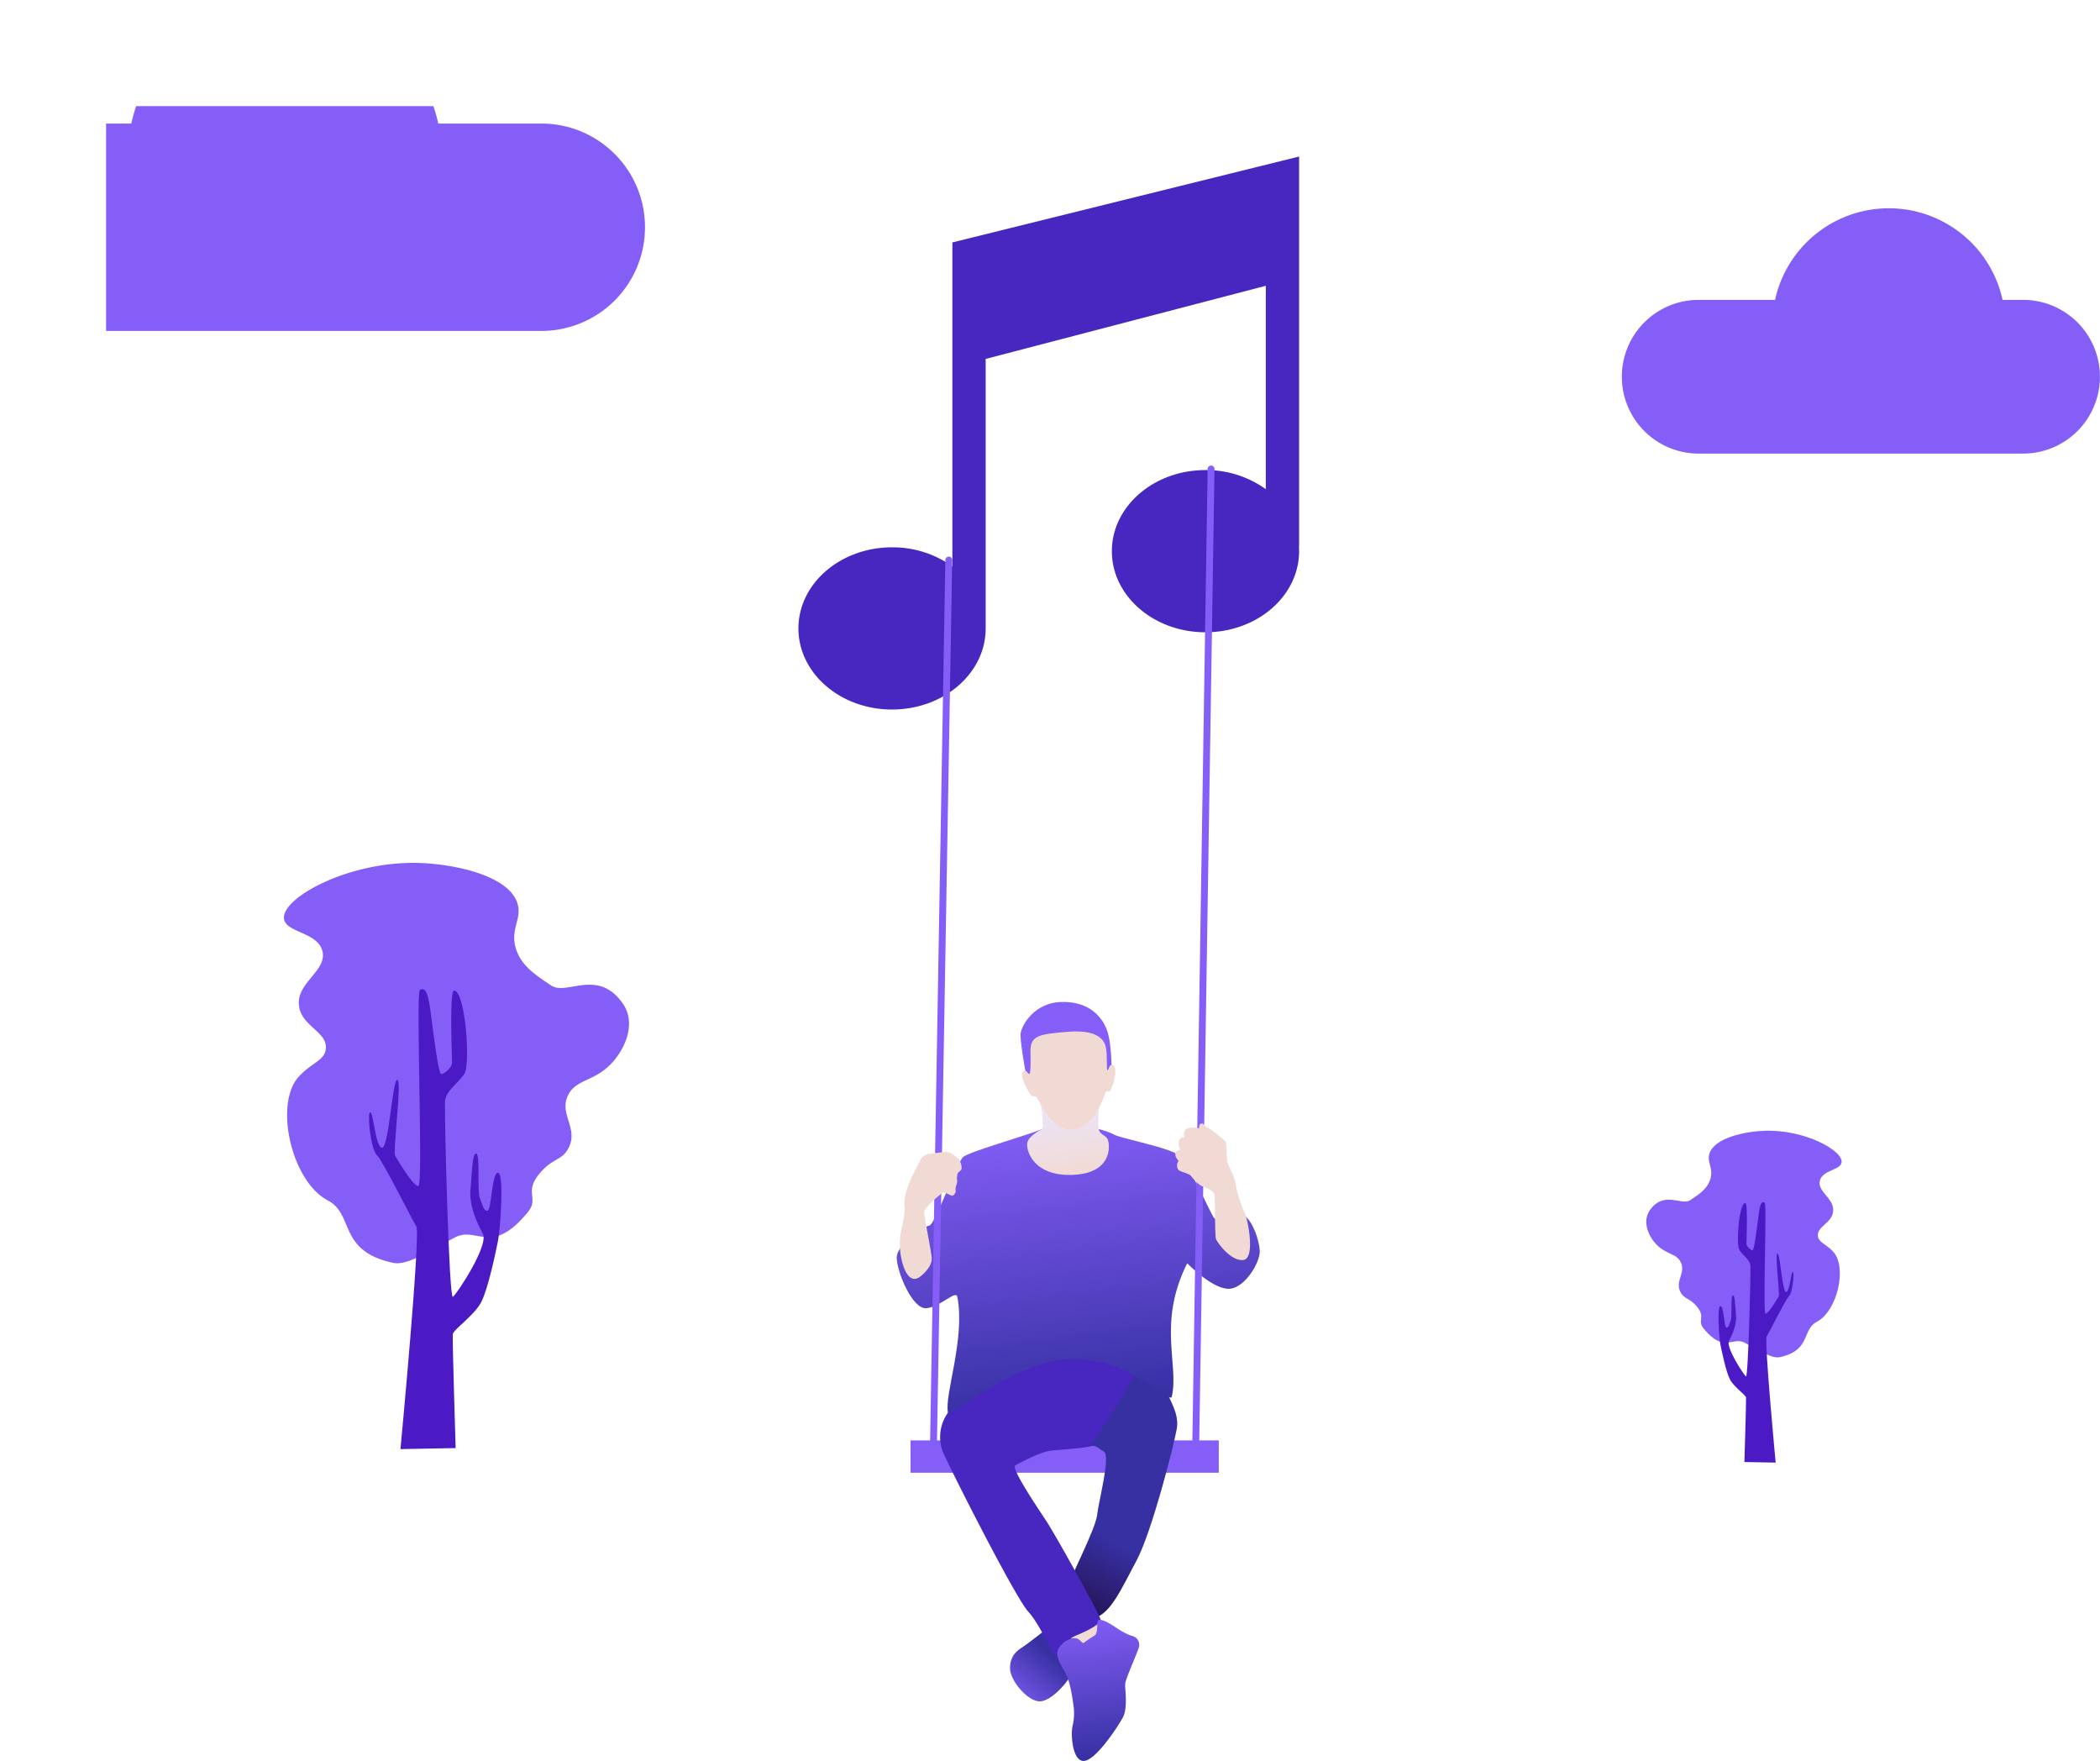 <svg id="SvgjsSvg1084" xmlns="http://www.w3.org/2000/svg" version="1.1" xmlns:xlink="http://www.w3.org/1999/xlink" xmlns:svgjs="http://svgjs.com/svgjs" viewBox="-7.62 -7.62 150.81 126.44"><defs id="SvgjsDefs1085"></defs><g id="SvgjsG1086"><svg xmlns="http://www.w3.org/2000/svg" xmlns:svgjs="http://svgjs.com/svgjs" xmlns:xlink="http://www.w3.org/1999/xlink" viewBox="27.5 27.5 495 495" width="288" height="288"><svg xmlns="http://www.w3.org/2000/svg" xmlns:xlink="http://www.w3.org/1999/xlink" data-name="Layer 1" viewBox="0 0 2000 2000" width="288" height="288"><defs><linearGradient id="b" x1="-432.284" x2="-432.284" y1="1118.362" y2="1618.684" gradientTransform="matrix(-1 0 0 1 567.716 0)" gradientUnits="userSpaceOnUse"><stop class="stopColore5e5e5 svgShape" offset="0" stop-color="#9273fd"></stop><stop class="stopColorf4f4f4 svgShape" offset=".476" stop-color="#6148d6"></stop><stop class="stopColorfff svgShape" offset="1" stop-color="#260e92"></stop></linearGradient><linearGradient id="a" x1="945.988" x2="984.208" y1="1634.6" y2="1593.44" gradientTransform="rotate(-1.851 -1336.664 1015.997)" gradientUnits="userSpaceOnUse"><stop class="stopColor4e9cff svgShape" offset="0" stop-color="#845ef7"></stop><stop class="stopColor176ad4 svgShape" offset=".984" stop-color="#3730a3"></stop></linearGradient><linearGradient id="c" x1="962.973" x2="1012.002" y1="1565.772" y2="1481.139" gradientTransform="rotate(-1.851 -1336.664 1015.997)" gradientUnits="userSpaceOnUse"><stop class="stopColor1d0633 svgShape" offset="0" stop-color="#1d0633"></stop><stop class="stopColor192b59 svgShape" offset="1" stop-color="#3730a3"></stop></linearGradient><linearGradient id="d" x1="1007.222" x2="1029.706" y1="1133.131" y2="1383.205" xlink:href="#a"></linearGradient><linearGradient id="e" x1="1008.169" x2="1014.439" y1="1113.765" y2="1183.501" gradientTransform="rotate(-1.851 -1336.664 1015.997)" gradientUnits="userSpaceOnUse"><stop class="stopColorf2bfad svgShape" offset="0" stop-color="#ebe6ff"></stop><stop class="stopColorf2dad4 svgShape" offset="1" stop-color="#f2dad4"></stop></linearGradient><linearGradient id="f" x1="1021.483" x2="1032.498" y1="1561.061" y2="1683.579" xlink:href="#a"></linearGradient></defs><path fill="#845ef7" d="M626.861 231.936a88.578 88.578 0 00-62.831-26.026h-88.348a134.654 134.654 0 00-263.101 0H188.857A88.827 88.827 0 00100 294.767v0A88.857 88.857 0 00188.857 383.624H564.03A88.855 88.855 0 00652.887 294.767v-0A88.578 88.578 0 00626.861 231.936zM1509.487 376.304a65.655 65.655 0 0146.571-19.29h65.484a99.807 99.807 0 01195.012 0h17.585A65.839 65.839 0 011900 422.875v0a65.861 65.861 0 01-65.861 65.861H1556.057a65.86 65.86 0 01-65.861-65.861v-0A65.655 65.655 0 011509.487 376.304zM633.698 959.799c12.105 17.12 2.118 39.399-9.931 51.932-14.815 15.41-29.869 13.03-36.727 26.657-8.286 16.466 9.351 28.575.153 45.791-5.651 10.578-13.404 8.059-24.642 21.487-13.689 16.358-.268 21.011-9.977 32.978-31.196 38.453-43.692 11.78-62.684 21.888-24.619 13.104-41.087 24.295-53.14 21.674-47.366-10.301-32.776-41.445-55.768-53.447-31.072-16.218-46.252-82.596-24.924-105.987 11.167-12.248 22.206-13.734 23.245-23.937 1.498-14.722-20.735-19.001-22.991-36.713-2.558-20.084 24.092-29.811 20.125-46.777-3.868-16.541-31.223-15.946-32.977-27.759-2.66-17.917 55.714-50.002 116.17-48.009 28.911.953 76.001 10.283 83.837 34.373 4.525 13.911-7.247 22.885-.613 40.854 4.823 13.066 15.496 20.374 29.631 29.786C585.911 953.529 612.282 929.512 633.698 959.799z" class="coloreee svgShape"></path><path fill="#4c1ac5" d="M489.223,949.02c9.51-.478,14.359,62.943,8.844,71.259-5.516,8.317-15.888,14.455-16.573,23.533-.685,9.079,3.364,169.934,6.721,167.606,3.358-2.328,31.21-44.481,25.649-54.297-5.561-9.816-11.862-24.989-10.558-37.822,1.305-12.833,1.315-31.108,4.91-30.661,3.595.447.58,31.927,3.081,38.03,2.502,6.104,2.93,10.878,6.518,10.984,3.589.106,3.668-33.2,9.144-32.616,5.476.584,1.754,49.669-.13,58.755-1.885,9.086-8.319,40.457-14.258,52.009-5.939,11.551-23.994,23.663-24.435,27.599-.441,3.936,2.451,97.615,2.451,97.615l-47.299.858s17.47-184.709,13.573-190.856c-3.897-6.148-28.574-56.05-33.859-61.147-5.286-5.097-8.445-36.197-5.658-36.647,2.788-.45,4.336,29.881,10.138,30.374,5.801.493,8.922-58.682,13.126-58.158,4.204.523-4.08,61.39-1.815,65.144,2.265,3.753,15.456,26.283,19.841,25.804,4.385-.479-2.412-166.128,1.349-167.993,3.761-1.866,6.585-.319,8.897,17.015,2.312,17.334,6.793,55.2,9.388,55.154,2.595-.047,9.083-5.757,9.214-9.554C487.613,1007.21,484.992,949.232,489.223,949.02Z" class="colorbdbdbd svgShape"></path><path fill="#845ef7" d="M1514.238,1137.126c-6.853,9.693-1.199,22.306,5.623,29.402,8.388,8.725,16.91,7.378,20.793,15.092,4.691,9.323-5.294,16.178-.087,25.925,3.2,5.989,7.59,4.563,13.952,12.166,7.751,9.261.152,11.895,5.649,18.671,17.663,21.771,24.737,6.669,35.49,12.393,13.939,7.42,23.262,13.756,30.086,12.271,26.817-5.832,18.557-23.465,31.574-30.26,17.592-9.183,26.187-46.764,14.111-60.007-6.322-6.934-12.572-7.776-13.16-13.552-.849-8.335,11.74-10.758,13.017-20.786,1.448-11.371-13.64-16.879-11.394-26.484,2.19-9.365,17.678-9.029,18.67-15.716,1.506-10.144-31.544-28.309-65.772-27.182-16.368.54-43.03,5.822-47.466,19.461-2.562,7.876,4.103,12.957.347,23.131-2.731,7.397-8.773,11.534-16.776,16.864C1541.294,1133.576,1526.363,1119.978,1514.238,1137.126Z" class="coloreee svgShape"></path><path fill="#4c1ac5" d="M1596.036,1131.023c-5.384-.271-8.13,35.636-5.007,40.345,3.123,4.709,8.995,8.184,9.383,13.324.387,5.14-1.905,96.212-3.806,94.894-1.901-1.318-17.67-25.184-14.521-30.741,3.148-5.557,6.715-14.148,5.977-21.414-.739-7.265-.744-17.612-2.779-17.359-2.036.253-.328,18.077-1.744,21.532-1.416,3.455-1.659,6.159-3.69,6.218-2.032.06-2.077-18.797-5.177-18.466-3.1.331-.994,28.121.073,33.265,1.067,5.144,4.71,22.906,8.072,29.446,3.363,6.54,13.585,13.397,13.834,15.625s-1.388,55.267-1.388,55.267l26.779.485s-9.891-104.576-7.685-108.057c2.206-3.481,16.178-31.734,19.17-34.62,2.992-2.886,4.781-20.494,3.203-20.748-1.579-.255-2.456,16.917-5.74,17.197-3.284.279-5.052-33.224-7.432-32.927-2.38.296,2.31,34.757,1.028,36.882-1.283,2.125-8.75,14.881-11.234,14.609-2.482-.271,1.366-94.056-.763-95.113-2.13-1.057-3.728-.181-5.037,9.633-1.308,9.814-3.846,31.253-5.316,31.227-1.47-.026-5.143-3.259-5.217-5.409C1596.948,1163.968,1598.431,1131.143,1596.036,1131.023Z" class="colorbdbdbd svgShape"></path><path fill="#4727bf" d="M916.354,307.777V585.439a87.597,87.597,0,0,0-51.705-16.368c-44.316,0-80.242,31.116-80.242,69.5,0,38.385,35.925,69.502,80.242,69.502,44.317,0,80.242-31.117,80.242-69.502v-230.952L1185.016,344.928v174.312a87.596,87.596,0,0,0-51.705-16.369c-44.316,0-80.242,31.117-80.242,69.501,0,38.384,35.925,69.501,80.242,69.501,44.317,0,80.242-31.116,80.242-69.501,0-1.421-.064-2.828-.162-4.228h.162V234.171Z" class="color192b59 svgShape"></path><rect width="264.227" height="27.708" x="880.485" y="1334.42" fill="#845ef7" class="colore64d4e svgShape"></rect><path fill="url(#a)" d="M995.031,1497.649c-5.229,3.918-13.996,11.057-18.613,13.991-4.618,2.934-10.582,7.305-10.668,17.912-.085,10.607,15.286,28.854,25.773,28.515,10.486-.34,25.492-18.475,28.436-26.066,2.944-7.591,16.026-32.096,3.697-38.555C1011.326,1486.987,995.031,1497.649,995.031,1497.649Z"></path><path fill="url(#c)" d="M1100.752,1293.18c.646,5.323,10.338,17.642,8.003,31.135-2.334,13.494-21.23,88.199-34.57,113.141s-22.176,45.367-36.181,49.132c-14.005,3.765-21.913-24.715-22.182-27.805-.269-3.09,23.34-48.366,24.637-60.522,1.297-12.156,11.863-50.813,5.702-54.276-6.161-3.463-5.742-5.66-11.98-4.5-6.238,1.16-19.796-27.599-19.796-27.599s21.261-61.572,36.684-62.762C1079.809,1246.905,1099.96,1286.658,1100.752,1293.18Z"></path><polygon fill="#f2dad4" points="1017.208 1501.644 1022.824 1516.434 1043.219 1511.664 1051.192 1499.517 1038.004 1486.587 1017.208 1501.644" class="colorf2dad4 svgShape"></polygon><path fill="#4727bf" d="M913.9,1308.929a35.776,35.776,0,0,0-5.952,34.64c3.537,9.357,61.546,124.373,73.287,137.392,11.74,13.019,20.639,38.142,24.555,37.785,3.916-.358,4.235-11.919,16.77-17.175,12.536-5.257,20.925-10.149,20.813-13.61-.112-3.461-38.858-72.898-46.631-84.659-7.773-11.761-30.34-45.221-26.484-47.425,3.856-2.204,22.25-12.04,31.235-12.792,8.985-.753,30.417-2.37,32.687-3.599,2.27-1.228,48.425-74.105,47.055-80.76-1.371-6.655-42.085-22.664-71.288-18.485C980.743,1244.418,922.563,1298.223,913.9,1308.929Z" class="color192b59 svgShape"></path><path fill="url(#d)" d="M992.789,1067.879c-17.25,6.59-62.035,19.232-67.173,23.622-5.138,4.39-24.099,58.012-28.931,58.802-4.831.79-28.418,15.913-28.029,27.939.389,12.025,13.472,44.336,25.674,42.885,12.202-1.45,25.123-15.86,26.295-9.72,6.911,36.181-11.246,83.803-8.062,99.28,1.223,5.949,56.851-45.064,106.177-46.036,49.823-.982,84.208,38.609,85.657,32.463,6.491-27.537-12.446-63.232,13.256-114.491,0,0,19.955,20.637,34.293,21.836,14.338,1.199,28.203-22.528,27.891-32.161-.311-9.633-7.729-33.337-19.688-32.95-11.959.387-16.059,7.261-19.131,4.822-3.071-2.44-22.236-50.039-33.735-55.985-11.499-5.946-47.642-13.008-52.053-15.733-4.412-2.725-24.994-9.043-34.548-7.403C1011.126,1066.686,992.789,1067.879,992.789,1067.879Z"></path><path fill="url(#e)" d="M991.971,1042.57c.516,7.202,3.464,23.95.819,25.309-2.645,1.359-10.626,5.816-12.144,11.113-1.453,5.071,3.432,28.929,38.258,27.883,36.021-1.082,32.582-27.165,30.337-30.914-2.244-3.749-7.193-3.588-7.672-9.659-.48-6.071.882-25.222.846-26.353C1042.378,1038.817,991.971,1042.57,991.971,1042.57Z"></path><path fill="#845ef7" d="M979.963,1023.728c-1.982-10.726-5.839-33.327-5.062-38.286,1.29-8.236,12.789-26.05,34.51-26.753,21.721-.703,33.849,10.349,38.998,22.934,5.148,12.585,4.419,40.565,4.419,40.565s-24.268,15.662-35.672,15.541C1005.752,1037.608,979.963,1023.728,979.963,1023.728Z" class="colore64d4e svgShape"></path><path fill="#f2dad4" d="M976.756,1018.383c-3.401,3.261,6.384,20.983,8.017,21.066,1.632.083,3.104-.644,4.403,1.759,1.3,2.403,12.175,27.482,29.73,26.937,18.802-.583,27.28-28.102,28.405-31.127,1.125-3.025,3.13-.436,4.36-2.032,1.229-1.595,4.473-10.858,4.445-16.125-.028-5.267-1.07-6.658-3.474-6.153-2.404.505-2.064,4.409-3.275,4.378-1.211-.032.074-12.093-1.391-19.407-1.436-7.171-8.034-15.407-32.551-13.437-24.516,1.97-31.962,3.183-32.132,16.134,0,0,.66,20.485-.996,20.046C980.64,1019.983,979.462,1015.788,976.756,1018.383Z" class="colorf2dad4 svgShape"></path><path fill="url(#f)" d="M1041.408,1488.591c2.861-2.221,13.606,5.16,16.562,7.117,2.957,1.957,8.855,5.406,12.617,6.311a7.777,7.777,0,0,1,5.55,9.993c-1.515,5.089-11.092,26.397-11.606,30.707-.514,4.31,2.631,20.727-2.22,29.47-4.85,8.743-23.445,36.877-33.43,36.919-9.985.043-11.13-23.811-9.548-29.743a46.51,46.51,0,0,0,.702-18.689c-.944-6.129-2.488-18.932-6.655-26.632-4.166-7.7-9.848-15.653-5.532-21.97,4.315-6.317,10.47-8.587,14.289-8.097,3.819.49,5.294,5.023,6.995,3.838a94.412,94.412,0,0,1,8.931-6.025C1041.734,1499.761,1039.642,1489.961,1041.408,1488.591Z"></path><path fill="#845ef7" d="M899.952 1353.486l-.055-0a2.946 2.946 0 01-2.892-3l13.328-770.575a2.946 2.946 0 015.892.109l-13.328 770.575A2.946 2.946 0 01899.952 1353.486zM1124.772 1353.486l-.055-0a2.947 2.947 0 01-2.892-3l13.328-848.555a2.946 2.946 0 012.945-2.891l.055 0a2.947 2.947 0 012.891 3.001l-13.328 848.554A2.946 2.946 0 011124.772 1353.486z" class="colore64d4e svgShape"></path><path fill="#f2dad4" d="M875.385 1134.214c.747 6.278-3.208 20.154-3.781 25.641a61.478 61.478 0 002.504 24.365c3.104 9.764 8.314 15.064 15.103 9.483 6.789-5.581 9.618-10.926 9.469-15.532-.149-4.606-6.752-36.344-6.438-39.893.314-3.548 15.125-16.358 16.628-16.299 1.503.059 4.344 1.682 6.41 2.58 2.066.898 3.997-2.381 3.949-3.881a13.792 13.792 0 01-.097-2.999c.183-.971 1.592-3.804 1.316-5.725a15.518 15.518 0 01.342-6.015c.487-1.517 3.441-3.006 3.406-4.077a11.539 11.539 0 00-3.743-9.636c-4.305-3.828-6.942-5.78-13.448-4.712-6.506 1.068-15.313.603-17.607 5.931C887.105 1098.773 873.618 1119.367 875.385 1134.214zM1110.686 1103.009c2.181 1.546 8.018 2.533 9.844 4.458 1.826 1.925 6.51 8.166 10.962 9.492 4.452 1.326 9.038 4.558 9.543 6.525.504 1.968.253 35.244 1.237 38.227.984 2.983 12.904 19.455 23.466 18.108 10.562-1.346 3.904-34.623 1.266-40.231-2.638-5.608-6.816-17.418-7.708-24.311-.893-6.893-5.855-15.329-7.082-18.75-1.227-3.421.009-16.969-2.516-19.121-2.526-2.151-12.396-10.484-14.222-10.843-1.826-.359-3.852-4.403-5.813-3.686-3.159 1.155-.52 4.24-2.625 3.889-2.105-.35-10.094-1.348-11.51 2.327-1.416 3.675-.161 5.798-.161 5.798a3.938 3.938 0 00-4.907 3.648c-.548 4.624 1.338 6.866 1.338 6.866s-4.043.131-4.282 3.558c-.238 3.427 3.103 5.794 2.713 6.193C1108.405 1097.031 1108.505 1101.463 1110.686 1103.009z" class="colorf2dad4 svgShape"></path></svg></svg></g></svg>